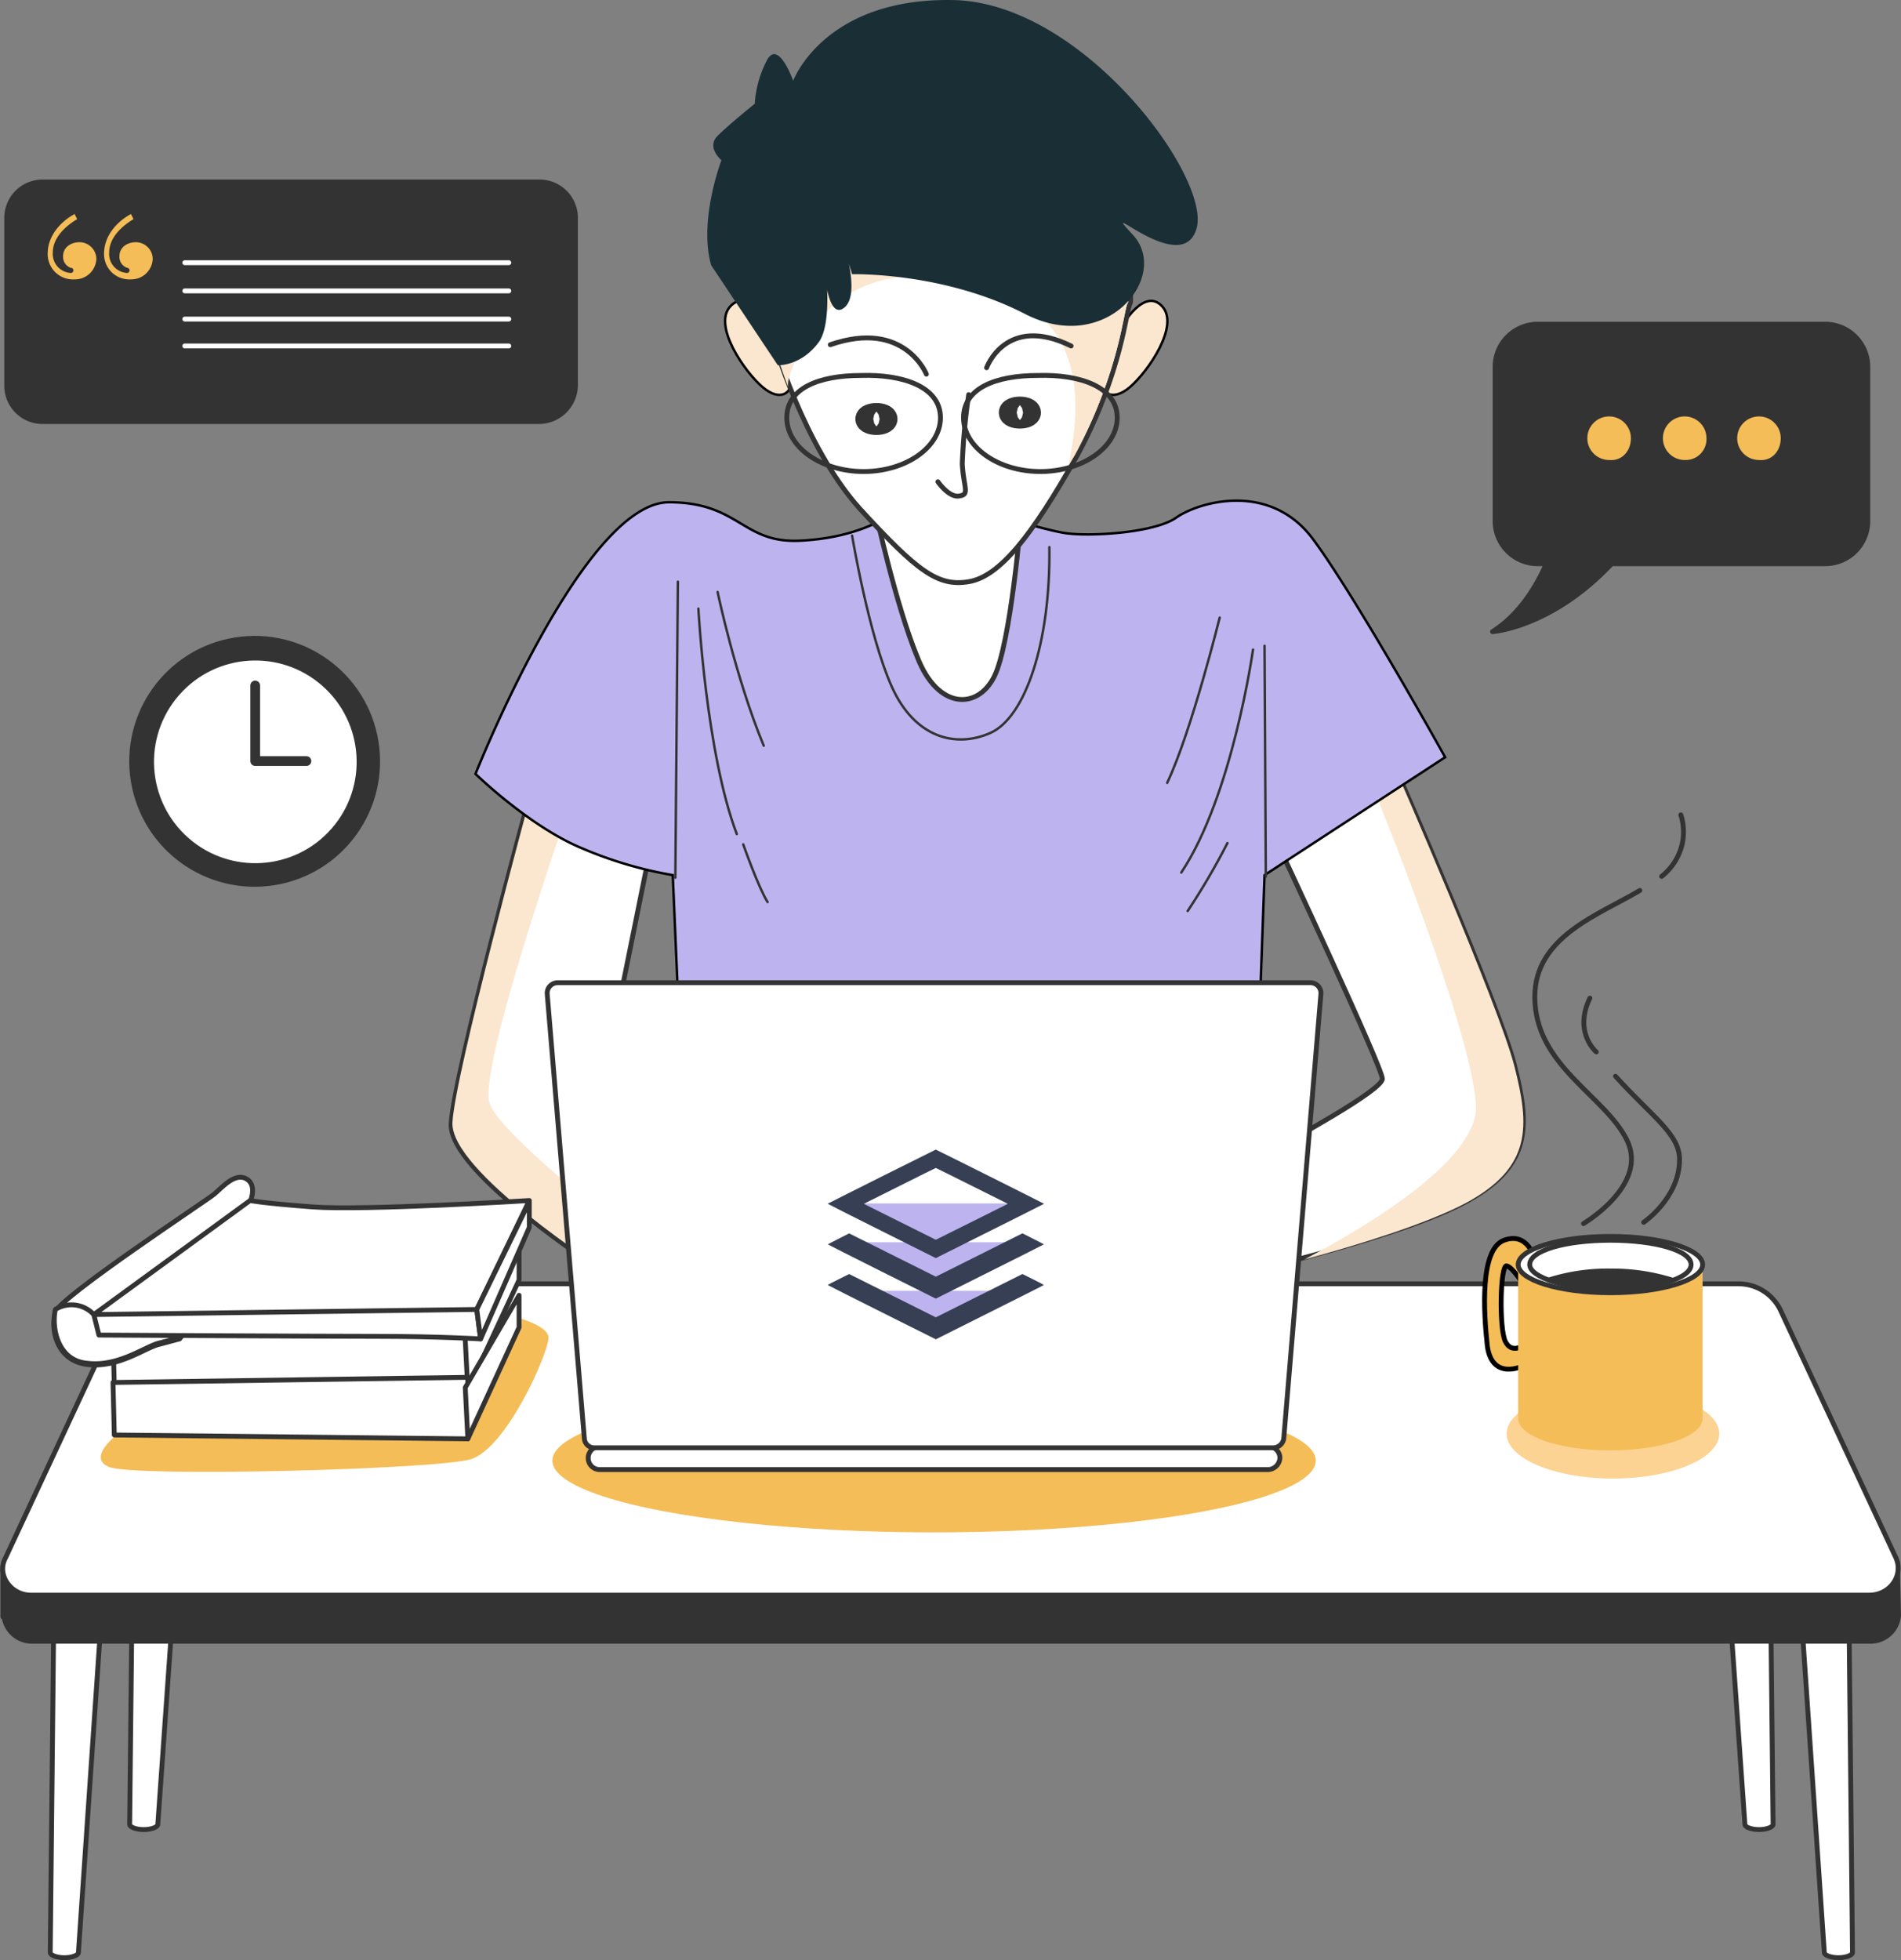 <svg xmlns="http://www.w3.org/2000/svg" width="391.482" height="403.569" viewBox="0 0 391.482 403.569">
  <rect x="0" y="0" width="391.482" height="403.569" fill="#808080" stroke="none"/>
  <g id="fullstack" transform="translate(-1246.936 -55.496)">
    <g id="angular-dev" transform="translate(1247.485 55.495)">
      <g id="Group_1271" data-name="Group 1271" transform="translate(92.357 158.545)">
        <path id="XMLID_19_" d="M1353.32,131.163s21.366,45.634,21.366,48.008S1355.7,191.833,1352,193.943s-8.7,4.221-8.7,4.221l2.111,21.1s32.709-7.386,46.426-14.772,13.189-15.827,10.024-28.225-24.268-60.67-24.268-60.67Z" transform="translate(-1182.914 -115.6)" fill="#fff" stroke="#333" stroke-linecap="round" stroke-linejoin="round" stroke-miterlimit="10" stroke-width="1"/>
        <path id="Path_627" data-name="Path 627" d="M1382.34,204.6c13.716-7.386,13.189-15.827,10.024-28.225S1368.1,115.7,1368.1,115.7l-3.429,2.11-1.055,2.11s19.784,48.272,20.839,64.363c.792,10.815-20.839,24.268-35.347,31.918C1359.92,213.3,1374.42,208.815,1382.34,204.6Z" transform="translate(-1173.415 -115.436)" fill="#fbe7cf"/>
        <path id="XMLID_30_" d="M1298.59,117.7s-15.563,57.241-16.09,67.264,30.862,30.071,32.181,31.126-1.846-34.819-1.846-34.819l10.551-52.229Z" transform="translate(-1282.498 -112.161)" fill="#fff" stroke="#333" stroke-linecap="round" stroke-linejoin="round" stroke-miterlimit="10" stroke-width="1"/>
        <path id="Path_628" data-name="Path 628" d="M1314.52,204.648c-9.232-7.913-22.685-18.992-24.268-23.74-2.374-7.122,15.563-58.56,15.563-58.56l-.264-1.583-6.858-3.165s-15.563,57.241-16.091,67.264,30.862,30.071,32.181,31.126C1315.05,216.782,1314.79,211.506,1314.52,204.648Z" transform="translate(-1282.333 -112.324)" fill="#fbe7cf"/>
      </g>
      <g id="Group_1272" data-name="Group 1272" transform="translate(97.375 102.191)">
        <path id="XMLID_18_" d="M1368.81,98.625s-6.067,4.221-17.673,4.748c-11.87.528-12.4-7.913-26.906-7.913-17.673,0-39.831,55.922-39.831,55.922s11.079,10.815,21.894,15.3a82.878,82.878,0,0,0,18.729,5.539l1.583,36.666h118.966l1.319-36.666,37.193-24.268s-18.2-32.709-27.17-44.843-23.74-7.65-28.225-4.484-17.937,3.957-22.949,3.165-19.256-5.276-19.256-5.276S1378.83,90.184,1368.81,98.625Z" transform="translate(-1284.4 -94.236)" fill="#bdb3ee" stroke="#000" stroke-miterlimit="10" stroke-width="0.5"/>
        <line id="XMLID_20_" x1="0.528" y2="60.934" transform="translate(41.15 17.578)" fill="none" stroke="#333" stroke-linecap="round" stroke-linejoin="round" stroke-miterlimit="10" stroke-width="0.5"/>
        <path id="XMLID_21_" d="M1301.8,103s1.583,29.807,7.913,46.426" transform="translate(-1255.902 -79.882)" fill="none" stroke="#333" stroke-linecap="round" stroke-linejoin="round" stroke-miterlimit="10" stroke-width="0.5"/>
        <path id="XMLID_22_" d="M1305.3,121.4s3.165,8.969,5.012,11.87" transform="translate(-1250.17 -49.746)" fill="none" stroke="#333" stroke-linecap="round" stroke-linejoin="round" stroke-miterlimit="10" stroke-width="0.5"/>
        <path id="XMLID_23_" d="M1303.3,101.7s3.693,17.673,9.5,31.654" transform="translate(-1253.445 -82.011)" fill="none" stroke="#333" stroke-linecap="round" stroke-linejoin="round" stroke-miterlimit="10" stroke-width="0.5"/>
        <path id="XMLID_24_" d="M1349.21,103.7s-5.8,23.477-10.815,34.028" transform="translate(-1195.958 -78.736)" fill="none" stroke="#333" stroke-linecap="round" stroke-linejoin="round" stroke-miterlimit="10" stroke-width="0.5"/>
        <line id="XMLID_25_" x1="0.264" y1="47.481" transform="translate(162.489 30.768)" fill="none" stroke="#333" stroke-linecap="round" stroke-linejoin="round" stroke-miterlimit="10" stroke-width="0.5"/>
        <path id="XMLID_26_" d="M1354.27,106.2s-4.22,30.071-14.772,45.9" transform="translate(-1194.156 -74.641)" fill="none" stroke="#333" stroke-linecap="round" stroke-linejoin="round" stroke-miterlimit="10" stroke-width="0.5"/>
        <path id="XMLID_27_" d="M1348.18,121.3a144.245,144.245,0,0,1-8.18,13.98" transform="translate(-1193.337 -49.91)" fill="none" stroke="#333" stroke-linecap="round" stroke-linejoin="round" stroke-miterlimit="10" stroke-width="0.5"/>
        <path id="XMLID_28_" d="M1313.8,97.3s3.429,20.575,8.177,31.126,13.189,12.662,20.311,9.5,12.4-18.465,12.134-38.248" transform="translate(-1236.248 -89.218)" fill="none" stroke="#333" stroke-linecap="round" stroke-linejoin="round" stroke-miterlimit="10" stroke-width="0.5"/>
      </g>
      <g id="Group_1273" data-name="Group 1273" transform="translate(148.78 16.773)">
        <path id="XMLID_13_" d="M1313.15,84.045s-4.484-7.913-8.177-3.957,2.9,13.453,6.595,16.618,6.331,1.319,6.067-2.11C1317.11,91.431,1313.15,84.045,1313.15,84.045Z" transform="translate(-1303.888 -33.805)" fill="#fbe7cf" stroke="#000" stroke-miterlimit="10" stroke-width="0.5"/>
        <path id="XMLID_16_" d="M1337.7,84.045s4.484-7.913,8.177-3.957-2.9,13.453-6.595,16.618-6.331,1.319-6.067-2.11C1333.74,91.431,1337.7,84.045,1337.7,84.045Z" transform="translate(-1255.89 -33.805)" fill="#fbe7cf" stroke="#000" stroke-miterlimit="10" stroke-width="0.5"/>
        <path id="XMLID_17_" d="M1315.6,95.3s4.221,19.52,8.7,30.335c4.221,10.815,12.4,10.815,15.827,3.957s5.539-32.973,5.539-32.973S1322.99,99.521,1315.6,95.3Z" transform="translate(-1284.705 -7.076)" fill="#fff" stroke="#333" stroke-linecap="round" stroke-linejoin="round" stroke-miterlimit="10" stroke-width="1"/>
        <path id="XMLID_7_" d="M1308.37,114.731s6.331,22.158,17.937,35.083c11.87,12.925,16.091,16.091,22.421,15.036s12.925-9.232,22.421-26.114c9.232-17.146,10.024-30.071,10.815-31.126.792-1.319-1.846-25.323-15.3-35.611s-28.225-14.772-41.414-3.693C1312.06,79.648,1303.89,98.113,1308.37,114.731Z" transform="translate(-1298.576 -61.854)" fill="#fff" stroke="#333" stroke-linecap="round" stroke-linejoin="round" stroke-miterlimit="10" stroke-width="1"/>
        <path id="Path_629" data-name="Path 629" d="M1366.49,72c-13.453-10.288-28.225-14.772-41.414-3.693-12.925,11.343-21.1,29.807-16.882,46.426,0,0,1.319,4.221,3.429,10.024a5.146,5.146,0,0,1,.264-2.11c2.9-8.969,11.343-26.642,39.831-18.729,22.685,6.331,19.784,26.378,17.673,36.93.527-.791.792-1.319,1.319-2.11,9.232-17.146,10.024-30.071,10.815-31.126C1382.58,106.29,1379.94,82.286,1366.49,72Z" transform="translate(-1298.666 -61.854)" fill="#fbe7cf"/>
        <path id="XMLID_8_" d="M1326.83,86.3a137.612,137.612,0,0,0-1.319,14.244c.264,4.748,1.583,6.331-.527,6.595-2.11.528-4.484-2.9-4.484-2.9" transform="translate(-1276.679 -21.817)" fill="none" stroke="#333" stroke-linecap="round" stroke-linejoin="round" stroke-miterlimit="10" stroke-width="1"/>
        <path id="XMLID_11_" d="M1331.88,89.336s-4.484-11.343-19.784-6.067" transform="translate(-1290.437 -29.073)" fill="none" stroke="#333" stroke-linecap="round" stroke-linejoin="round" stroke-miterlimit="10" stroke-width="1"/>
        <path id="XMLID_12_" d="M1324.3,88.285s3.957-11.079,17.41-4.484" transform="translate(-1270.456 -29.341)" fill="none" stroke="#333" stroke-linecap="round" stroke-linejoin="round" stroke-miterlimit="10" stroke-width="1"/>
        <path id="XMLID_6_" d="M1340.35,93.516c0,6.067-7.122,11.079-15.827,11.079S1308.7,99.583,1308.7,93.516s6.595-8.7,15.3-8.7C1332.7,84.547,1340.35,87.185,1340.35,93.516Z" transform="translate(-1296.006 -24.285)" fill="none" stroke="#333" stroke-linecap="round" stroke-linejoin="round" stroke-miterlimit="10" stroke-width="1"/>
        <path id="XMLID_14_" d="M1354.15,93.516c0,6.067-7.122,11.079-15.827,11.079S1322.5,99.583,1322.5,93.516s6.595-8.7,15.3-8.7C1346.5,84.547,1354.15,87.185,1354.15,93.516Z" transform="translate(-1273.404 -24.285)" fill="none" stroke="#333" stroke-linecap="round" stroke-linejoin="round" stroke-miterlimit="10" stroke-width="1"/>
      </g>
      <g id="Group_1274" data-name="Group 1274" transform="translate(9.799 278.302)">
        <path id="XMLID_48_" d="M1258.45,161l-1.055,97.336c0,.528,1.319,1.055,2.9,1.055h0c1.583,0,2.9-.528,2.9-1.055L1270.06,161Z" transform="translate(-1241.045 -161)" fill="#fff" stroke="#333" stroke-linecap="round" stroke-linejoin="round" stroke-miterlimit="10" stroke-width="1"/>
        <path id="XMLID_46_" d="M1252.26,169.7l-1.06,100.765c0,.528,1.319,1.055,2.9,1.055h0c1.583,0,2.9-.528,2.9-1.055l6.858-100.5Z" transform="translate(-1251.2 -146.751)" fill="#fff" stroke="#333" stroke-linecap="round" stroke-linejoin="round" stroke-miterlimit="10" stroke-width="1"/>
        <path id="XMLID_51_" d="M1392.51,161l1.055,97.336c0,.528-1.319,1.055-2.9,1.055h0c-1.583,0-2.9-.528-2.9-1.055L1380.9,161Z" transform="translate(-1038.774 -161)" fill="#fff" stroke="#333" stroke-linecap="round" stroke-linejoin="round" stroke-miterlimit="10" stroke-width="1"/>
        <path id="XMLID_49_" d="M1398.71,169.7l1.055,100.765c0,.528-1.319,1.055-2.9,1.055h0c-1.582,0-2.9-.528-2.9-1.055l-6.858-100.5Z" transform="translate(-1028.62 -146.751)" fill="#fff" stroke="#333" stroke-linecap="round" stroke-linejoin="round" stroke-miterlimit="10" stroke-width="1"/>
      </g>
      <g id="Group_1275" data-name="Group 1275" transform="translate(0 264.322)">
        <path id="XMLID_50_" d="M1637.63,207.372l-7.122-6.6-16.618-36.138a9.569,9.569,0,0,0-8.7-5.539H1280.47a9.569,9.569,0,0,0-8.7,5.539l-20.839,45.107-3.429-1.319v10.288h.264a5.756,5.756,0,0,0,5.8,5.012h378.527a5.769,5.769,0,0,0,5.8-5.276Z" transform="translate(-1247.461 -150.131)" fill="#333" stroke="#333" stroke-linecap="round" stroke-linejoin="round" stroke-miterlimit="10" stroke-width="1"/>
        <path id="XMLID_42_" d="M1631.85,219.8H1253.33c-4.22,0-7.122-4.221-5.276-7.65l23.74-50.91a9.569,9.569,0,0,1,8.7-5.539H1604.95a9.569,9.569,0,0,1,8.7,5.539l23.74,50.91C1638.98,215.842,1636.08,219.8,1631.85,219.8Z" transform="translate(-1247.485 -155.7)" fill="#fff" stroke="#333" stroke-linecap="round" stroke-linejoin="round" stroke-miterlimit="10" stroke-width="1"/>
        <path id="Path_630" data-name="Path 630" d="M1260.04,182.241s-8.441,5.8-3.165,7.913,67,.528,74.386-1.583,16.091-21.894,16.091-25.059-10.815-5.539-14.772-5.8-56.45,2.9-56.45,2.9Z" transform="translate(-1234.944 -152.434)" fill="#f4bd58"/>
        <ellipse id="Ellipse_83" data-name="Ellipse 83" cx="21.894" cy="9.232" rx="21.894" ry="9.232" transform="translate(309.72 21.63)" fill="#fcd392"/>
        <ellipse id="Ellipse_84" data-name="Ellipse 84" cx="78.607" cy="14.772" rx="78.607" ry="14.772" transform="translate(113.202 21.63)" fill="#f4bd58"/>
      </g>
      <g id="Group_1276" data-name="Group 1276" transform="translate(305.178 254.562)">
        <path id="XMLID_33_" d="M1373.52,156.482s-1.319-5.8-6.331-3.957-4.22,14.772-3.429,21.894c1.055,7.122,7.386,3.957,7.386,3.957v-4.221s-2.374,1.846-3.693-.791-1.055-15.827.264-15.563,3.693,4.221,3.693,4.221S1372.2,161.494,1373.52,156.482Z" transform="translate(-1363.179 -151.734)" fill="#f4bd58" stroke="#000" stroke-miterlimit="10" stroke-width="1"/>
        <path id="XMLID_36_" d="M1365.8,154.2v31.654c0,3.693,8.441,6.6,18.992,6.6s18.992-2.9,18.992-6.6V154.2Z" transform="translate(-1358.885 -148.397)" fill="#f4bd58"/>
        <path id="XMLID_32_" d="M1403.79,157.8c0,3.165-8.441,5.8-18.992,5.8s-18.992-2.638-18.992-5.8,8.441-5.8,18.992-5.8S1403.79,154.638,1403.79,157.8Z" transform="translate(-1358.885 -152)" fill="#fff" stroke="#333" stroke-linecap="round" stroke-linejoin="round" stroke-miterlimit="10" stroke-width="1"/>
        <path id="XMLID_31_" d="M1399.94,157.312c0,2.9-7.386,5.012-16.619,5.012s-16.618-2.374-16.618-5.012c0-2.9,7.386-5.012,16.618-5.012S1399.94,154.41,1399.94,157.312Z" transform="translate(-1357.411 -151.509)" fill="#fff" stroke="#333" stroke-linecap="round" stroke-linejoin="round" stroke-miterlimit="10" stroke-width="1"/>
        <path id="XMLID_109_" d="M1368.2,156.546a41.494,41.494,0,0,0,12.662,1.846,40.208,40.208,0,0,0,12.662-1.846,41.491,41.491,0,0,0-12.662-1.846,40.208,40.208,0,0,0-12.662,1.846Z" transform="translate(-1354.954 -147.578)" fill="#333" stroke="#333" stroke-linecap="round" stroke-linejoin="round" stroke-miterlimit="10" stroke-width="1"/>
      </g>
      <g id="Group_1277" data-name="Group 1277" transform="translate(10.5 242.377)">
        <path id="XMLID_41_" d="M1256.1,160.355l.264,10.551,72.8.791V159.3Z" transform="translate(-1243.876 -127.859)" fill="#fff" stroke="#333" stroke-linecap="round" stroke-linejoin="round" stroke-miterlimit="10" stroke-width="1"/>
        <path id="XMLID_40_" d="M1284.13,182.344l10.551-22.685V152.8L1283.6,172.056Z" transform="translate(-1198.836 -138.504)" fill="#fff" stroke="#333" stroke-linecap="round" stroke-linejoin="round" stroke-miterlimit="10" stroke-width="1"/>
        <path id="XMLID_45_" d="M1256.1,164.055l.264,10.815,72.8.791V163Z" transform="translate(-1243.876 -121.799)" fill="#fff" stroke="#333" stroke-linecap="round" stroke-linejoin="round" stroke-miterlimit="10" stroke-width="1"/>
        <path id="XMLID_44_" d="M1284.13,186.144l10.551-22.949V156.6L1283.6,175.592Z" transform="translate(-1198.836 -132.281)" fill="#fff" stroke="#333" stroke-linecap="round" stroke-linejoin="round" stroke-miterlimit="10" stroke-width="1"/>
        <g id="XMLID_39_">
          <path id="XMLID_38_" d="M1291.92,152.444s1.583-3.429-.792-4.748-5.012,1.846-6.594,3.165-31.654,21.1-32.709,24.268,0,10.024,6.594,10.815,12.134-3.693,15.036-4.221c2.9-.791,3.957-1.055,3.957-1.055l20.047-26.906Z" transform="translate(-1251.466 -147.381)" fill="#fff" stroke="#333" stroke-linecap="round" stroke-linejoin="round" stroke-miterlimit="10" stroke-width="1"/>
          <path id="XMLID_43_" d="M1258.34,169.4c6.595.791,12.134-3.693,15.036-4.221,2.9-.791,3.957-1.055,3.957-1.055l.791-1.055-18.728-3.957a6.251,6.251,0,0,0-7.65-.791C1250.95,161.748,1252.01,168.871,1258.34,169.4Z" transform="translate(-1251.388 -131.098)" fill="#fff" stroke="#333" stroke-linecap="round" stroke-linejoin="round" stroke-miterlimit="10" stroke-width="1"/>
          <path id="XMLID_34_" d="M1254.6,172.677h56.186c17.41,0,22.685-1.055,22.685-1.055l10.815-22.422s-34.028,2.11-44.579,1.319-12.925-1.319-12.925-1.319Z" transform="translate(-1246.332 -144.401)" fill="#fff" stroke="#333" stroke-linecap="round" stroke-linejoin="round" stroke-miterlimit="10" stroke-width="1"/>
          <path id="XMLID_37_" d="M1254.6,158.755l1.055,4.221s45.634.264,57.5.264c12.134,0,21.1.528,21.1.528l-.791-6.067Z" transform="translate(-1246.332 -130.479)" fill="#fff" stroke="#333" stroke-linecap="round" stroke-linejoin="round" stroke-miterlimit="10" stroke-width="1"/>
          <path id="XMLID_35_" d="M1285.29,177.525l10.023-22.949V149.3L1284.5,171.458Z" transform="translate(-1197.362 -144.237)" fill="#fff" stroke="#333" stroke-linecap="round" stroke-linejoin="round" stroke-miterlimit="10" stroke-width="1"/>
        </g>
      </g>
      <g id="Group_1278" data-name="Group 1278" transform="translate(112.146 202.333)">
        <path id="XMLID_2_" d="M1433.27,173.148h-137.7a2.364,2.364,0,0,1-2.374-2.374h0a2.364,2.364,0,0,1,2.374-2.374h137.694a2.364,2.364,0,0,1,2.374,2.374h0a2.527,2.527,0,0,1-2.368,2.374Z" transform="translate(-1284.758 -72.911)" fill="#fff" stroke="#333" stroke-linecap="round" stroke-linejoin="round" stroke-miterlimit="10" stroke-width="1"/>
        <path id="XMLID_29_" d="M1439.56,227.953h-139.8a2.039,2.039,0,0,1-2.111-1.846L1290,134.574a2.155,2.155,0,0,1,2.11-2.374h155.1a2.155,2.155,0,0,1,2.11,2.374l-7.65,91.532A2.239,2.239,0,0,1,1439.56,227.953Z" transform="translate(-1290 -132.2)" fill="#fff" stroke="#333" stroke-linecap="round" stroke-linejoin="round" stroke-miterlimit="10" stroke-width="1"/>
        <g id="Group_341" data-name="Group 341" transform="translate(3 -5)">
          <path id="Path_510" data-name="Path 510" d="M61.731,50.441H93.124L77.207,59.075Z" fill="#bdb3ee"/>
          <path id="Path_511" data-name="Path 511" d="M61.731,50.441H93.124L77.207,59.075Z" transform="translate(0 8)" fill="#bdb3ee"/>
          <path id="Path_512" data-name="Path 512" d="M61.731,50.441H93.124L77.207,59.075Z" transform="translate(0 18)" fill="#bdb3ee"/>
          <path id="Path_0" data-name="Path 0" d="M22.762.06c.031,0,5.064,2.5,11.182,5.56S45.07,11.2,45.07,11.217s-5.017,2.542-22.3,11.182L11.625,16.825C5.493,13.759.487,11.231.5,11.206S5.513,8.663,11.614,5.611,22.731.061,22.762.06ZM7.941,11.228l14.833,7.394,14.842-7.394C26.166,5.5,22.811,3.839,22.773,3.839S19.383,5.5,15.323,7.534ZM4.925,17.31c.006,0,4.025,2,17.849,8.911L40.611,17.3l2.207,1.115c1.214.613,2.207,1.135,2.207,1.16s-5.007,2.549-22.251,11.171L11.648,25.186C5.529,22.127.527,19.6.534,19.574s.994-.546,2.2-1.153Zm0,8.368c.006,0,4.025,2,17.849,8.916l17.835-8.919,2.208,1.1c1.214.607,2.208,1.129,2.208,1.16S40.018,30.5,22.773,39.122L11.648,33.559C5.529,30.5.518,27.971.513,27.939s.906-.514,2.2-1.158C3.921,26.176,4.918,25.68,4.925,25.678Z" transform="translate(54.25 39.297)" fill="#373f54" fill-rule="evenodd"/>
        </g>
      </g>
      <g id="Group_1279" data-name="Group 1279" transform="translate(315.523 167.777)">
        <path id="XMLID_110_" d="M1377,131.762a11.936,11.936,0,0,0,4.22-6.6,11.728,11.728,0,0,0-.264-6.067" transform="translate(-1350.886 -119.1)" fill="none" stroke="#333" stroke-linecap="round" stroke-linejoin="round" stroke-miterlimit="10" stroke-width="1"/>
        <path id="XMLID_101_" d="M1377.12,193.583s13.453-7.913,8.969-17.146-18.992-15.3-18.992-29.544c0-12.4,13.189-16.882,21.63-21.894" transform="translate(-1367.1 -109.437)" fill="none" stroke="#333" stroke-linecap="round" stroke-linejoin="round" stroke-miterlimit="10" stroke-width="1"/>
        <path id="XMLID_106_" d="M1379.2,169.571s7.386-5.012,7.386-12.925c0-5.276-5.539-8.7-13.189-17.146" transform="translate(-1356.782 -85.688)" fill="none" stroke="#333" stroke-linecap="round" stroke-linejoin="round" stroke-miterlimit="10" stroke-width="1"/>
        <path id="XMLID_108_" d="M1373.49,144.479s-4.748-3.957-1.319-11.079" transform="translate(-1360.83 -95.679)" fill="none" stroke="#333" stroke-linecap="round" stroke-linejoin="round" stroke-miterlimit="10" stroke-width="1"/>
      </g>
      <path id="Path_631" data-name="Path 631" d="M1332.31,111.957s18.729-.528,35.611,8.177,30.071-7.913,22.158-16.354,10.288,9.232,13.189-1.319-23.477-46.426-50.119-46.953-32.973,16.618-32.973,16.618-3.165-8.969-5.539-3.957a22.448,22.448,0,0,0-2.374,8.7s-5.276,4.221-7.65,6.6.791,5.012.791,5.012-4.748,12.4-2.11,21.63l13.716,20.575s4.748.264,8.441-4.748c3.429-4.748.792-19.784.792-19.784s.264,16.091,4.484,12.662-2.111-19.256-2.111-19.256Z" transform="translate(-1157.385 -55.495)" fill="#1a2e35"/>
      <ellipse id="Ellipse_89" data-name="Ellipse 89" cx="1.846" cy="0.791" rx="1.846" ry="0.791" transform="translate(178.092 85.477)" fill="none" stroke="#333" stroke-linecap="round" stroke-linejoin="round" stroke-miterlimit="10" stroke-width="5"/>
      <ellipse id="Ellipse_90" data-name="Ellipse 90" cx="1.846" cy="0.791" rx="1.846" ry="0.791" transform="translate(207.636 84.158)" fill="none" stroke="#333" stroke-linecap="round" stroke-linejoin="round" stroke-miterlimit="10" stroke-width="5"/>
    </g>
    <g id="obj1" transform="translate(1248.316 92.964)">
      <path id="XMLID_100_" d="M1357.53,119.027H1255.19a7.373,7.373,0,0,1-7.386-7.386V77.086a7.373,7.373,0,0,1,7.386-7.386h102.348a7.373,7.373,0,0,1,7.386,7.386v34.555a7.549,7.549,0,0,1-7.394,7.386Z" transform="translate(-1247.8 -69.7)" fill="#333" stroke="#333" stroke-linecap="round" stroke-linejoin="round" stroke-miterlimit="10" stroke-width="1"/>
      <g id="Group_1371" data-name="Group 1371" transform="translate(8.442 6.595)">
        <path id="Path_820" data-name="Path 820" d="M1256.54,72.2l.527,1.055c-2.638,1.583-5.012,3.957-5.012,6.858a3.914,3.914,0,0,0,3.693,4.221.528.528,0,1,0,0-1.055,2.392,2.392,0,0,1-1.582-2.374c0-1.846,1.582-2.9,3.429-2.9a3.492,3.492,0,0,1,3.429,3.429,4.4,4.4,0,0,1-4.484,4.221,5.2,5.2,0,0,1-5.54-5.278C1251,76.684,1253.64,73.783,1256.54,72.2Zm11.606,0,.528,1.055c-2.638,1.583-5.012,3.957-5.012,6.858a3.914,3.914,0,0,0,3.693,4.221.528.528,0,0,0,0-1.055,2.391,2.391,0,0,1-1.583-2.374c0-1.846,1.583-2.9,3.429-2.9a3.492,3.492,0,0,1,3.429,3.429,4.4,4.4,0,0,1-4.484,4.221,5.2,5.2,0,0,1-5.539-5.276c0-3.695,2.633-6.6,5.543-8.179Z" transform="translate(-1251 -72.2)" fill="#f4bd58"/>
      </g>
      <line id="XMLID_102_" x2="66.737" transform="translate(36.666 16.618)" fill="none" stroke="#fff" stroke-linecap="round" stroke-linejoin="round" stroke-miterlimit="10" stroke-width="1"/>
      <line id="XMLID_103_" x2="66.737" transform="translate(36.666 22.421)" fill="none" stroke="#fff" stroke-linecap="round" stroke-linejoin="round" stroke-miterlimit="10" stroke-width="1"/>
      <line id="XMLID_104_" x2="66.737" transform="translate(36.666 28.225)" fill="none" stroke="#fff" stroke-linecap="round" stroke-linejoin="round" stroke-miterlimit="10" stroke-width="1"/>
      <line id="XMLID_105_" x2="66.737" transform="translate(36.666 33.764)" fill="none" stroke="#fff" stroke-linecap="round" stroke-linejoin="round" stroke-miterlimit="10" stroke-width="1"/>
    </g>
    <g id="obj2" transform="translate(1269.363 182.186)">
      <circle id="XMLID_119_" cx="25.323" cy="25.323" r="25.323" transform="translate(0.944 9.147) rotate(-9.271)" fill="#333" stroke="#333" stroke-linecap="round" stroke-linejoin="round" stroke-miterlimit="10" stroke-width="1"/>
      <circle id="XMLID_116_" cx="21.366" cy="21.366" r="21.366" transform="translate(0 32.109) rotate(-48.69)" fill="#fff" stroke="#333" stroke-linecap="round" stroke-linejoin="round" stroke-miterlimit="10" stroke-width="1"/>
      <path id="XMLID_120_" d="M1267.2,109v15.563h10.551" transform="translate(-1237.073 -94.556)" fill="none" stroke="#333" stroke-linecap="round" stroke-linejoin="round" stroke-miterlimit="10" stroke-width="2"/>
    </g>
    <g id="obj3" transform="translate(1554.303 122.244)">
      <path id="XMLID_125_" d="M1432.38,80.8h-59.351a8.782,8.782,0,0,0-8.7,8.7v31.918a8.782,8.782,0,0,0,8.7,8.7h1.846c-1.846,4.221-5.276,10.288-11.079,13.98,0,0,12.134-.791,24.532-13.98h44.052a8.782,8.782,0,0,0,8.7-8.7V89.5a8.783,8.783,0,0,0-8.7-8.7Z" transform="translate(-1363.8 -80.8)" fill="#333" stroke="#333" stroke-linecap="round" stroke-linejoin="round" stroke-miterlimit="10" stroke-width="1"/>
      <g id="Group_1372" data-name="Group 1372" transform="translate(19.52 18.992)">
        <path id="XMLID_122_" d="M1380.17,92.484a4.484,4.484,0,1,0-4.484,4.484C1378.32,97.232,1380.17,95.122,1380.17,92.484Z" transform="translate(-1371.2 -88)" fill="#f4bd58"/>
        <path id="XMLID_124_" d="M1386.07,92.484a4.484,4.484,0,1,0-4.484,4.484,4.288,4.288,0,0,0,4.484-4.484Z" transform="translate(-1361.537 -88)" fill="#f4bd58"/>
        <path id="XMLID_126_" d="M1391.87,92.484a4.484,4.484,0,1,0-4.484,4.484C1390.02,97.232,1391.87,95.122,1391.87,92.484Z" transform="translate(-1352.038 -88)" fill="#f4bd58"/>
      </g>
    </g>
  </g>
</svg>

